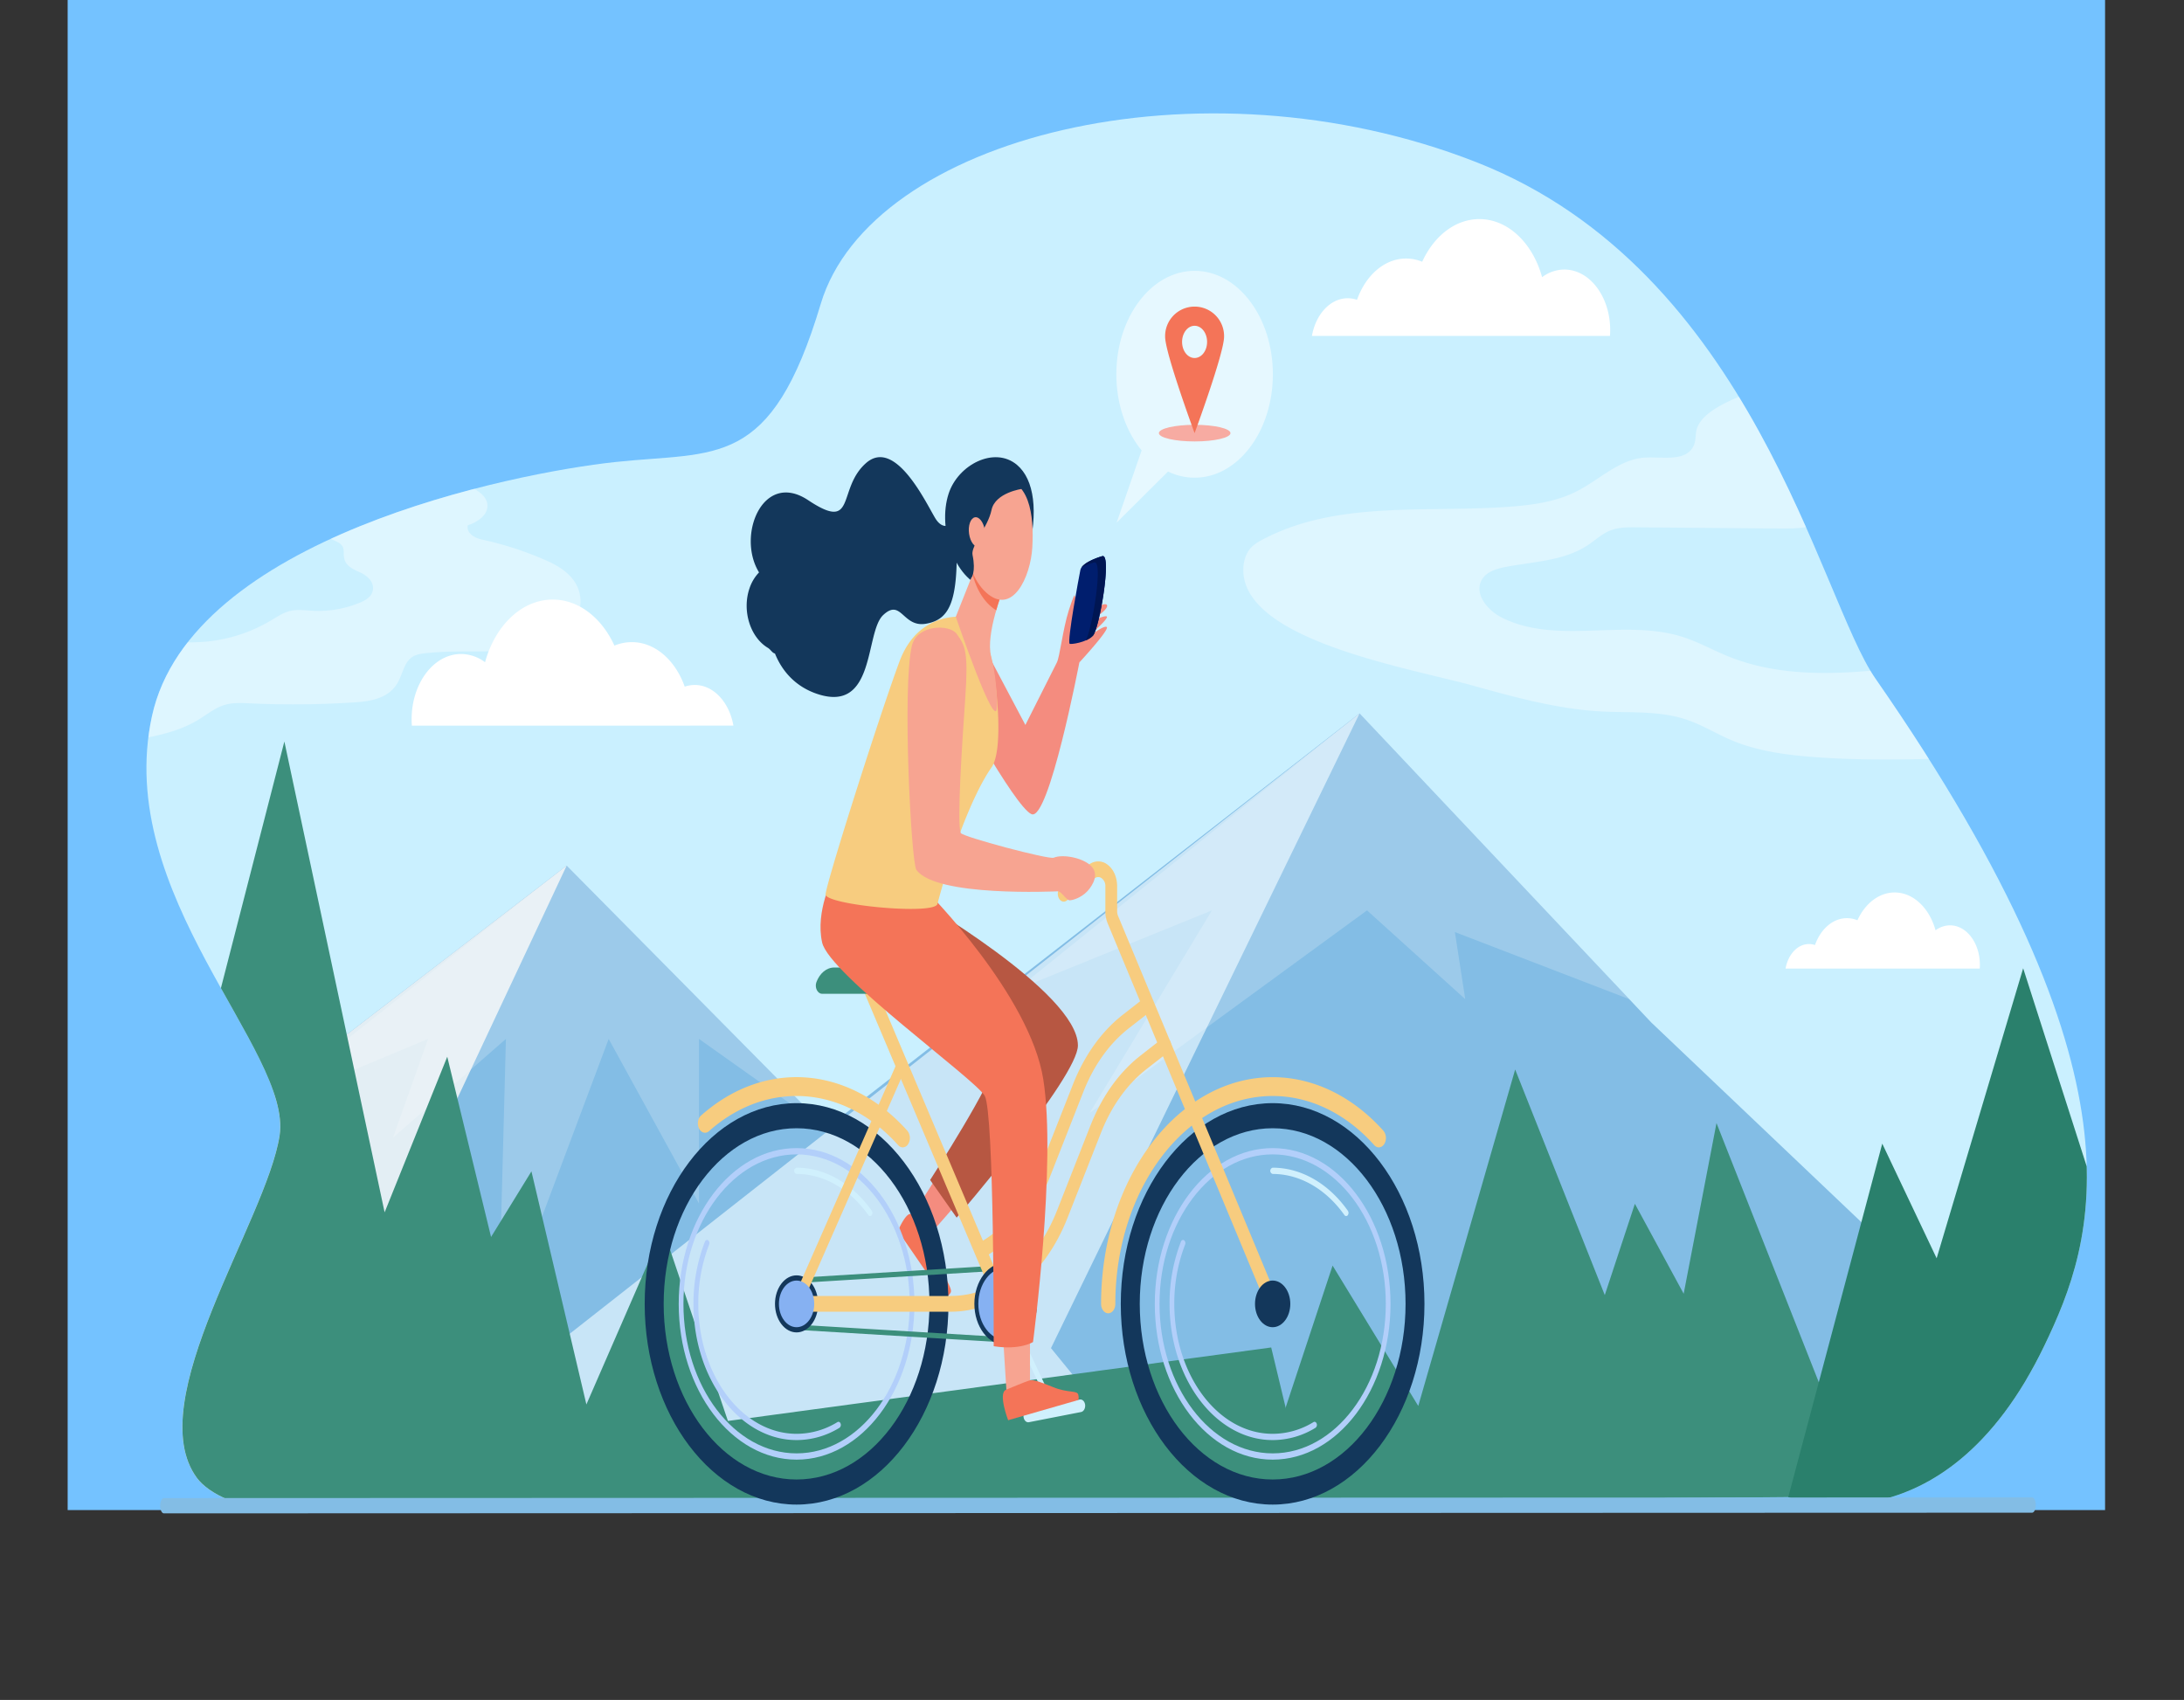 <svg xmlns="http://www.w3.org/2000/svg" xmlns:xlink="http://www.w3.org/1999/xlink" viewBox="0 0 1525.1 1187.09"><rect x="0" y="0" width="1525.1" height="1187.09" fill="#333333" stroke="none"/><defs><style>.cls-1{fill:#caf0ff;}.cls-2{isolation:isolate;}.cls-3{fill:#74c2ff;}.cls-4{clip-path:url(#clip-path);}.cls-5{fill:#83bde5;}.cls-6{fill:#e3eef4;}.cls-6,.cls-8{mix-blend-mode:multiply;}.cls-11,.cls-12,.cls-7{fill:#fff;}.cls-7{opacity:0.2;}.cls-8{fill:#c8e5f7;}.cls-9{fill:#3c8f7c;}.cls-10{fill:#2a806c;}.cls-12{opacity:0.37;mix-blend-mode:screen;}.cls-13{fill:#13375b;}.cls-14{fill:#f48c7f;}.cls-15{fill:#d0f0fd;}.cls-16{fill:#001e6e;}.cls-17{fill:#001653;}.cls-18{fill:#b2cffa;}.cls-19{fill:#f7cc7f;}.cls-20{fill:#f47458;}.cls-21{fill:#b75742;}.cls-22{fill:#86b1f2;}.cls-23{fill:#f7a491;}.cls-24{fill:#f7604b;}.cls-25{fill:#e6f8ff;}.cls-26{fill:#f7aba2;}</style><clipPath id="clip-path" transform="translate(47.25)"><path class="cls-1" d="M1201.46,1045.44s108,41.57,178.85-105.68c35.34-73.5,76.32-186.42-117.89-465.82C1223.3,417.66,1177,189,983.57,113.2s-422.93-17.13-457.69,99S453.34,315,382.3,322.65,86.07,375.31,58.87,500.11,157.11,733.68,148,793,50.71,978.54,90.31,1032.1c7.84,10.61,30,22.41,60.88,22.41,135.71,0,386.78-3.45,386.78-3.45Z"/></clipPath></defs><g class="cls-2"><g id="Layer_1" data-name="Layer 1"><rect class="cls-3" x="47.25" width="1422.73" height="1054.51"/><path class="cls-1" d="M1201.46,1045.44s108,41.57,178.85-105.68c35.34-73.5,76.32-186.42-117.89-465.82C1223.3,417.66,1177,189,983.57,113.2s-422.93-17.13-457.69,99S453.34,315,382.3,322.65,86.07,375.31,58.87,500.11,157.11,733.68,148,793,50.71,978.54,90.31,1032.1c7.84,10.61,30,22.41,60.88,22.41,135.71,0,386.78-3.45,386.78-3.45Z" transform="translate(47.25)"/><g class="cls-4"><path class="cls-5" d="M348.44,604.48l314.1,317.57L-16.4,1129.27s7.87-67.85,12.61-99.19c4.79-31.66-16.52-73-43.46-121.64Z" transform="translate(47.25)"/><path class="cls-6" d="M-16,969.9c9.62,22.69,14.8,42.88,12.18,60.18-2.81,18.59-6.73,50-9.44,72.53-1.13,11.77-2.33,21.09-3.17,26.66L217.17,1058,158,1010.11,348.44,604.48l-395.69,304C-30.88,919.83-21.29,942.79-16,969.9Z" transform="translate(47.25)"/><polygon class="cls-7" points="579.54 790.36 488.1 725.49 488.1 840.43 425.04 725.49 347.86 931.31 353.29 725.49 274.44 794.45 298.94 725.49 179.58 775.3 395.69 604.48 579.54 790.36"/><polygon class="cls-5" points="1023.42 1130.77 1525.1 1067.59 1153.11 714.03 949.39 498.19 156.03 1115.39 1023.42 1130.77"/><polygon class="cls-8" points="167.56 1112.25 872.94 1111.9 733.91 941.42 949.39 498.19 167.56 1112.25"/><polygon class="cls-9" points="1347.08 1160.3 1198.64 784.27 1175.72 903.44 1141.65 840.63 1120.63 904.38 1058.05 746.85 990.38 981.81 930.56 883.78 894.03 994.23 874.1 975.37 850.36 1187.09 982.9 1186.51 1347.08 1160.3"/><polygon class="cls-10" points="1314.39 798.62 1352.37 878.68 1412.79 676.16 1463.02 832.78 1512.42 810.05 1522.45 1024.1 1226.44 1129.36 1314.39 798.62"/><polygon class="cls-9" points="925.73 1099.46 887.69 940.96 508.31 992.28 462.94 858 409.48 980.75 371.11 817.98 342.91 863.8 312.32 737.93 268.58 846.59 198.58 517.81 57.1 1067.59 403.08 1113.27 569.42 1113.27 925.73 1099.46"/><polygon class="cls-7" points="1137.72 697.73 1015.96 650.88 1023.18 697.73 954.6 635.73 760.9 777.24 846.32 635.73 709.79 691.14 949.39 498.19 1137.72 697.73"/><path class="cls-11" d="M868.88,234.59c2.62-15.08,12.83-26.32,25-26.32a20,20,0,0,1,6.49,1.09c6-17,19.09-28.82,34.25-28.82a29.45,29.45,0,0,1,11.25,2.25c8.16-17.85,23-29.79,39.92-29.79,20.15,0,37.31,16.9,43.82,40.56a26,26,0,0,1,15.54-5.33c17.67,0,32,18.92,32,42.26,0,1.38-.05,2.75-.15,4.1Z" transform="translate(47.25)"/><path class="cls-11" d="M1199.62,676.38c1.71-9.82,8.36-17.14,16.31-17.14a12.82,12.82,0,0,1,4.23.71c3.92-11.09,12.44-18.78,22.31-18.78a19,19,0,0,1,7.33,1.47c5.32-11.64,15-19.41,26-19.41,13.13,0,24.31,11,28.55,26.42a17,17,0,0,1,10.13-3.47c11.5,0,20.83,12.33,20.83,27.53,0,.91,0,1.8-.1,2.67Z" transform="translate(47.25)"/><path class="cls-12" d="M1372.54,527.8c-17.65.42-38.88,1.43-56.53,1.84-33.34.77-66.74,1.55-100-1.24-18.62-1.57-37.39-4.32-54.66-11.7-10.41-4.45-20.17-10.54-30.88-14.15-18.84-6.36-39.17-4.67-59-5.69-30.56-1.59-60.38-9.8-89.94-18C936.06,466.33,823.85,447.5,821,399.84c-.33-5.47.83-11.27,3.94-15.7,2.38-3.38,6-5.54,9.61-7.44,52.86-27.88,115.9-18.2,175-23.07,15.14-1.24,30.5-3.58,44.14-10.51,15.93-8.08,29.81-22.43,47.51-23.57,12.44-.8,28.93,3.27,34.27-8.39,1.32-2.87,1.25-6.16,1.64-9.32,1.72-13.59,23.78-22.39,35.61-27,41.27,18.11,62.17,44.57,90.32,73.92a50.3,50.3,0,0,0-9.46,1.95c-11.34,3.59-20.83,11.93-32.14,15.63-8.69,2.84-18,2.79-27.08,2.72l-98.86-.81c-6.23-.05-12.63-.07-18.42,2.28s-10.32,6.7-15.46,10.12c-17,11.28-38.35,11.47-58.16,15.41-6.28,1.25-13.2,3.46-16.21,9.31-5,9.74,4.47,20.89,14,25.76,38.42,19.52,85.72.58,126.6,13.67,10.93,3.5,21.07,9.21,31.73,13.54,34.94,14.17,73.83,12.93,111.15,8.86,23.25-2.53,46.57-6.07,69.87-7.42,10.93,20.82,20.31,41.27,28.59,60.34Z" transform="translate(47.25)"/><path class="cls-12" d="M54.12,449.44c14.42-1.71,29-.06,43.49-1.47a108.44,108.44,0,0,0,44.82-15c3.88-2.3,7.71-4.88,11.91-6.08,5.64-1.62,11.53-.65,17.32-.36a75,75,0,0,0,33.3-6.1c3.6-1.54,7.61-4.1,8.2-8.68.76-5.86-4.48-10-9.06-12.05S194,395.27,193,389.47c-.44-2.61.15-5.55-1-7.81a7.71,7.71,0,0,0-3.6-3.1c-15.21-8-31.74-11.09-48.2-11.92-2.22-.12-4.49-.09-6.78,0,25.91-14,55.24-25,83.91-33.55,1.86,0,3.72-.06,5.59-.13,21.93-.81,45.52-3.42,64.25,10.5,2.43,1.8,4.88,4.11,5.68,7.44,2,8.21-6.64,13.82-13.46,15.91-1.08,5.7,5.1,8.93,9.83,9.95a234.77,234.77,0,0,1,44.81,14.53c10.33,4.53,21.79,11.76,23.83,24.88,1.43,9.23-2.65,18.77-8.66,24.66S335.55,449.5,328,451.29c-25.8,6.08-52.48,1.91-78.64,4.94-3.49.41-7.14,1-10,3.52-4.49,3.95-5.7,11.36-8.84,16.92-6.24,11-18.74,13.05-29.73,13.78a653.19,653.19,0,0,1-73.51.73c-6.17-.29-12.46-.65-18.42,1.32-6.27,2.07-11.76,6.58-17.57,10.12-11.84,7.21-25,10.38-38.08,12.93-4.37-19.84-5.2-40.49-.23-61.72C53.32,452.35,53.71,450.89,54.12,449.44Z" transform="translate(47.25)"/><path class="cls-11" d="M464.89,506.72c-2.82-16.26-13.84-28.4-27-28.4a21.43,21.43,0,0,0-7,1.18c-6.5-18.36-20.6-31.09-36.95-31.09a31.73,31.73,0,0,0-12.14,2.43c-8.8-19.26-24.8-32.15-43.07-32.15-21.73,0-40.25,18.24-47.27,43.76a28.08,28.08,0,0,0-16.77-5.75c-19.05,0-34.5,20.42-34.5,45.6,0,1.49.06,3,.17,4.42Z" transform="translate(47.25)"/></g><path class="cls-5" d="M1371.77,1056.34l-1304.6.47c-1.42,0-2.57-2.39-2.57-5.34h0c0-3,1.15-5.34,2.57-5.34l1304.6-.47c1.42,0,2.57,2.39,2.57,5.34h0C1374.34,1054,1373.19,1056.34,1371.77,1056.34Z" transform="translate(47.25)"/><path class="cls-13" d="M615.18,344.73c-8,24.53,4.48,60.1,24.84,65.23,13.24,3.33,26.26-6.06,30.67-23.79,7.16-28.76,4.43-51.23-7.76-61.53C647.21,311.36,621.74,324.5,615.18,344.73Z" transform="translate(47.25)"/><path class="cls-14" d="M615.77,479.63s45.13,83.49,57.26,88.9,33.49-106.19,33.49-106.19,4.74-14.21,6.08-15c5.35-3.11-1.57-8.81-1.57-8.81l-7.93-22.92s-.78.55-4,10.59c-4.29,13.57-6.26,32.52-8.38,36.52l-21.94,43.54L638.05,448.2Z" transform="translate(47.25)"/><path class="cls-14" d="M703.4,425.78l1.91-.87a11.93,11.93,0,0,0,2.59-1.6c3.27-2.65,12.28-9.6,13.66-7.33,1.7,2.8-12.18,13.23-12.18,13.23s15.54-10.19,16.46-6.45-15.11,13.15-15.11,13.15,14.23-7.22,15-5.2-15.67,16.18-15.67,16.18,13.49-10.84,15.54-9-19.24,24.82-19.24,24.82Z" transform="translate(47.25)"/><path class="cls-15" d="M689,987.45a1.61,1.61,0,0,1-1.41-1l-34-72.55a2.62,2.62,0,0,1,.54-3,1.44,1.44,0,0,1,2.28.7l34,72.55a2.64,2.64,0,0,1-.54,3A1.37,1.37,0,0,1,689,987.45Z" transform="translate(47.25)"/><path class="cls-16" d="M722.64,388.31s-14.31,3.95-15.47,9.74-9.23,49.2-7.5,51.46c.53.7,11.89-.79,16.33-5.65S729.29,387.09,722.64,388.31Z" transform="translate(47.25)"/><path class="cls-17" d="M716.94,392.7a52.46,52.46,0,0,0-8.94,3.5c3.32-4.76,14.64-7.89,14.64-7.89,6.65-1.22-2.2,50.68-6.64,55.55a15.1,15.1,0,0,1-5,3.34C715.57,438.41,723.27,391.54,716.94,392.7Z" transform="translate(47.25)"/><path class="cls-13" d="M841.46,1050.68c-58.49,0-106.06-62.87-106.06-140.16S783,770.35,841.46,770.35s106,62.88,106,140.17S899.94,1050.68,841.46,1050.68Zm0-262.81c-51.18,0-92.81,55-92.81,122.65s41.63,122.64,92.81,122.64,92.8-55,92.8-122.64S892.63,787.87,841.46,787.87Z" transform="translate(47.25)"/><path class="cls-18" d="M841.46,1019.29c-45.39,0-82.31-48.79-82.31-108.77s36.92-108.78,82.31-108.78,82.3,48.8,82.3,108.78S886.84,1019.29,841.46,1019.29Zm0-213.17c-43.56,0-79,46.84-79,104.4s35.44,104.39,79,104.39,79-46.83,79-104.39S885,806.12,841.46,806.12Z" transform="translate(47.25)"/><path class="cls-18" d="M841.46,1005.63c-39.69,0-72-42.67-72-95.11a119.14,119.14,0,0,1,7.94-43.46c.42-1.08,1.41-1.5,2.23-.95a2.58,2.58,0,0,1,.71,2.95,113.84,113.84,0,0,0-7.57,41.46c0,50,30.8,90.73,68.66,90.73A54.54,54.54,0,0,0,870,993.06c.83-.5,1.82,0,2.2,1.08a2.54,2.54,0,0,1-.82,2.91A57.19,57.19,0,0,1,841.46,1005.63Z" transform="translate(47.25)"/><path class="cls-15" d="M892.77,849.19a1.5,1.5,0,0,1-1.21-.69c-12.93-18.24-31.19-28.71-50.1-28.71a2.27,2.27,0,0,1,0-4.38c19.82,0,39,11,52.52,30.1a2.71,2.71,0,0,1-.07,3.09A1.45,1.45,0,0,1,892.77,849.19Z" transform="translate(47.25)"/><path class="cls-19" d="M726.64,917.09c-2.75,0-5-2.94-5-6.57,0-87.3,53.74-158.32,119.8-158.32,28.31,0,55.78,13.3,77.36,37.44a8.12,8.12,0,0,1,.58,9.26c-1.78,2.77-4.91,3.12-7,.77-19.78-22.13-45-34.32-70.93-34.32-60.58,0-109.85,65.12-109.85,145.17C731.61,914.15,729.38,917.09,726.64,917.09Z" transform="translate(47.25)"/><path class="cls-14" d="M619.46,842.23l-20.3,23.24s-6.82,1-9.33-3.71a19.31,19.31,0,0,1-2-9.89l19-29.93Z" transform="translate(47.25)"/><path class="cls-20" d="M603.45,860.56c4.38-2.27,0,0,5,20.55,4.66,13.51,9.79,19,8,21.76a11.21,11.21,0,0,1-4.18,3.88l-32.49-47.23s7.15-16.82,10.6-10.36C605.64,866.14,603.45,860.56,603.45,860.56Z" transform="translate(47.25)"/><path class="cls-21" d="M589.65,626.18s115.81,66.55,115.81,103.88c0,22.1-84.68,120.23-84.68,120.23L602.27,824s46.13-71.61,44.19-80.52-110.75-67.68-114.34-81.91,15.07-39.06,15.07-39.06Z" transform="translate(47.25)"/><path class="cls-13" d="M509,1050.68c-58.48,0-106.06-62.87-106.06-140.16S450.52,770.35,509,770.35s106.06,62.88,106.06,140.17S567.48,1050.68,509,1050.68Zm0-262.81c-51.17,0-92.8,55-92.8,122.65s41.63,122.64,92.8,122.64,92.8-55,92.8-122.64S560.17,787.87,509,787.87Z" transform="translate(47.25)"/><path class="cls-18" d="M509,1019.29c-45.38,0-82.3-48.79-82.3-108.77S463.62,801.74,509,801.74s82.31,48.8,82.31,108.78S554.38,1019.29,509,1019.29Zm0-213.17c-43.55,0-79,46.84-79,104.4s35.44,104.39,79,104.39,79-46.83,79-104.39S552.56,806.12,509,806.12Z" transform="translate(47.25)"/><path class="cls-18" d="M509,1005.63c-39.68,0-72-42.67-72-95.11A119.38,119.38,0,0,1,445,867.06c.42-1.08,1.42-1.5,2.23-.95a2.56,2.56,0,0,1,.72,2.95,113.84,113.84,0,0,0-7.57,41.46c0,50,30.8,90.73,68.65,90.73a54.55,54.55,0,0,0,28.54-8.19c.83-.5,1.81,0,2.19,1.08a2.54,2.54,0,0,1-.81,2.91A57.22,57.22,0,0,1,509,1005.63Z" transform="translate(47.25)"/><path class="cls-15" d="M560.32,849.19a1.5,1.5,0,0,1-1.21-.69c-12.94-18.24-31.2-28.71-50.11-28.71a2.27,2.27,0,0,1,0-4.38c19.82,0,39,11,52.53,30.1a2.71,2.71,0,0,1-.08,3.09A1.44,1.44,0,0,1,560.32,849.19Z" transform="translate(47.25)"/><path class="cls-19" d="M583.15,801.23a4.28,4.28,0,0,1-3.21-1.56c-19.79-22.13-45-34.32-70.94-34.32-21.91,0-43.06,8.49-61.16,24.56-2.28,2-5.37,1.22-6.9-1.79S440,781,442.29,779c19.76-17.54,42.82-26.81,66.71-26.81,28.31,0,55.79,13.3,77.36,37.44a8.09,8.09,0,0,1,.58,9.26A4.56,4.56,0,0,1,583.15,801.23Z" transform="translate(47.25)"/><path class="cls-9" d="M509,896a1.61,1.61,0,0,1-1.37-1.73,1.69,1.69,0,0,1,1.31-1.9l146-8.94c.76-.06,1.4.73,1.44,1.73a1.7,1.7,0,0,1-1.31,1.9l-146,8.94Z" transform="translate(47.25)"/><path class="cls-9" d="M657.1,937.57H657l-148.09-8.94a1.68,1.68,0,0,1-1.31-1.9c0-1,.72-1.77,1.43-1.73l148.1,8.94a1.7,1.7,0,0,1,1.31,1.9C658.43,936.81,657.83,937.57,657.1,937.57Z" transform="translate(47.25)"/><path class="cls-13" d="M509,930.44c-8.31,0-15.07-8.94-15.07-19.92S500.69,890.6,509,890.6s15.07,8.93,15.07,19.92S517.31,930.44,509,930.44Z" transform="translate(47.25)"/><path class="cls-19" d="M637.73,878.65c-1.63,0-3.17-1.28-3.83-3.39-.87-2.8.13-6,2.25-7.15,18.25-10,33.31-28.17,42.41-51.31L702,757.24c8-20.25,20-37.09,34.91-48.69L752,696.77c2-1.54,4.51-.67,5.68,1.93s.5,6-1.47,7.5L741.09,718c-13.54,10.56-24.52,25.88-31.77,44.31l-23.41,59.55c-10,25.44-26.55,45.46-46.6,56.39A3.34,3.34,0,0,1,637.73,878.65Z" transform="translate(47.25)"/><path class="cls-19" d="M649.49,907.53a4.13,4.13,0,0,1-3.62-2.81l-91.41-216c-1.11-2.64-.4-6,1.6-7.46s4.52-.53,5.64,2.11l91.4,216c1.12,2.63.4,6-1.59,7.45A3.41,3.41,0,0,1,649.49,907.53Z" transform="translate(47.25)"/><path class="cls-19" d="M616.54,916H509c-2.29,0-4.14-2.45-4.14-5.47S506.71,905,509,905H616.54c31.38,0,59.87-22.86,74.34-59.67l23.42-59.55c8-20.26,20-37.09,34.91-48.69l15.11-11.79c2-1.53,4.51-.67,5.67,1.94s.51,6-1.46,7.5l-15.11,11.78c-13.54,10.55-24.52,25.88-31.77,44.31l-23.42,59.55C682.33,890.87,651,916,616.54,916Z" transform="translate(47.25)"/><path class="cls-19" d="M509,914.9a2.7,2.7,0,0,1-1.66-.59,5.23,5.23,0,0,1-1.21-6l73.4-167c.92-2.09,2.94-2.8,4.53-1.59a5.23,5.23,0,0,1,1.2,6l-73.39,167A3.28,3.28,0,0,1,509,914.9Z" transform="translate(47.25)"/><path class="cls-13" d="M655,939.38c-12,0-21.84-13-21.84-28.86S643,881.66,655,881.66s21.84,12.94,21.84,28.86S667.07,939.38,655,939.38Z" transform="translate(47.25)"/><path class="cls-22" d="M496.68,910.52c0,9,5.51,16.29,12.32,16.29s12.33-7.3,12.33-16.29-5.52-16.29-12.33-16.29S496.68,901.52,496.68,910.52Z" transform="translate(47.25)"/><path class="cls-22" d="M635.93,910.52c0,13.93,8.55,25.23,19.09,25.23s19.09-11.3,19.09-25.23-8.54-25.23-19.09-25.23S635.93,896.58,635.93,910.52Z" transform="translate(47.25)"/><path class="cls-15" d="M670.76,993.2c-1.61,0-3-1.57-3.27-3.75-.27-2.39,1-4.62,2.79-5l36.46-7.12c1.81-.34,3.5,1.3,3.76,3.7s-1,4.62-2.79,5l-36.46,7.12A2.72,2.72,0,0,1,670.76,993.2Z" transform="translate(47.25)"/><path class="cls-9" d="M535.29,675.63h32.33c2.39,0,4.34,2.57,4.34,5.74v6.86c0,3.17-2,5.74-4.34,5.74H526.8c-3.18,0-5.35-4.42-3.93-8.18C525.14,679.77,529.85,675.63,535.29,675.63Z" transform="translate(47.25)"/><path class="cls-23" d="M672,917.09V968S668.7,976,664.34,976a25.31,25.31,0,0,1-8.59-1.79l-4.24-67.33Z" transform="translate(47.25)"/><path class="cls-20" d="M671.57,964c3.49-.55,6.81.7,16.59,4.66,10.74,4.36,16.9,2,17.59,5.42s-.38,3.68-.38,3.68l-48.63,14s-7.22-18.84-1.52-21.24C667.85,965.19,671.57,964,671.57,964Z" transform="translate(47.25)"/><path class="cls-20" d="M600.53,622.92s71.34,71.87,80.73,130.64-7.15,183.6-7.15,183.6-9,5.84-27.45,2.92c0,0,.35-163.16-6.27-174.84s-108.55-85-113.52-107,7.79-46,7.79-46Z" transform="translate(47.25)"/><path class="cls-24" d="M560.75,601.63a.93.93,0,0,1-.32,0,1.9,1.9,0,0,1-1-2.19c.69-3.79,1.22-6.14,1.24-6.23.22-1,1-1.51,1.71-1.23a2,2,0,0,1,.92,2.26s-.53,2.37-1.2,6A1.52,1.52,0,0,1,560.75,601.63Z" transform="translate(47.25)"/><path class="cls-19" d="M626.85,430.89a49.16,49.16,0,0,1,18.23,29.2c4.14,19.71,8.43,64,0,75.92-13.27,18.81-28.41,59.9-37.72,95.25-2.1,8-79,.6-78.11-6.84,1.24-10.48,38-125.86,51.56-162.36S626.85,430.89,626.85,430.89Z" transform="translate(47.25)"/><path class="cls-23" d="M653.46,411.22s-12.71,31.62-8.57,47.28c2.31,8.74,4.06,22,4.06,34.53,0,21.9-28.77-62.32-28.77-62.32l14.09-35.47Z" transform="translate(47.25)"/><path class="cls-20" d="M631.9,401.21c2.28,8.43,6.15,16.18,12.14,21.65a25.81,25.81,0,0,0,4.38,3.29c2.45-8.5,5-14.93,5-14.93l-19.19-16Z" transform="translate(47.25)"/><path class="cls-19" d="M841.46,916a4.15,4.15,0,0,1-3.64-2.84L726.26,644.82a22,22,0,0,1-1.63-8.4V619a6.76,6.76,0,0,0-2.5-5.65,3.86,3.86,0,0,0-5,.08l-19.42,15.41c-2,1.56-4.51.71-5.69-1.88s-.54-6,1.42-7.51l19.43-15.41a10.4,10.4,0,0,1,13.3-.22c4.19,3.14,6.69,8.81,6.69,15.18v17.4a8.2,8.2,0,0,0,.61,3.13L845.09,907.88c1.1,2.65.37,6-1.64,7.44A3.37,3.37,0,0,1,841.46,916Z" transform="translate(47.25)"/><path class="cls-13" d="M829.13,910.52c0,9,5.52,16.29,12.33,16.29s12.32-7.3,12.32-16.29-5.52-16.29-12.32-16.29S829.13,901.52,829.13,910.52Z" transform="translate(47.25)"/><path class="cls-23" d="M715.67,605.89c-5.18-6.84-20.86-9.68-27.08-6.94-3.36,1.48-63.74-14.62-64.93-17.26-2.84-6.33,1-63.2,3.19-95s-.2-35.86-6-44c-5-7-27.71-6.6-31.29,8.13-6.92,28.47-.55,151.38,3.08,156.55,13.49,19.22,97.46,15.05,99,15.05,2.07,0,5.9,6.27,8,6.27s7.89-1.63,12.29-6.2C713.07,621.32,720.85,612.74,715.67,605.89Z" transform="translate(47.25)"/><path class="cls-13" d="M605.79,361.78c-6.65-11.07-28-56.41-48.38-38.33s-6.25,48.49-40.33,25.83c-31.57-21-50.16,24.64-34.29,50.44a29.54,29.54,0,0,0-6.64,11.06c-5.34,15.5.37,34.12,12.76,41.59,2,1.18,3,3.53,5,4,5.31,13.18,15.23,23.58,30,28.37,40.46,13.08,32.74-43.12,45.53-55.19s13.57,8.88,29.95,6,22.69-15,21.28-59.92l-.85-11.81S612.45,372.85,605.79,361.78Z" transform="translate(47.25)"/><path class="cls-23" d="M647.35,334.06s-9.48,2-15.74,12.73-8.75,50.07,9.64,66.86,31.24-10.54,32.39-31.72S672.42,332.19,647.35,334.06Z" transform="translate(47.25)"/><path class="cls-13" d="M621,373.83c-.52-20.16,2.47-34.7,14-39.52s21.57-9.92,29.52,5l2,2.06s-18.83,2.55-21.39,14.76-14.55,25.08-13.26,31.35c2.52,12.24-.87,16-.87,16l-1.65-2.12S621.49,394,621,373.83Z" transform="translate(47.25)"/><path class="cls-23" d="M640.47,370.4c.82,5.71-1,10.88-4,11.54s-6.17-3.44-7-9.16,1-10.88,4-11.53S639.66,364.68,640.47,370.4Z" transform="translate(47.25)"/><ellipse class="cls-25" cx="834.2" cy="261.36" rx="54.65" ry="72.23"/><polygon class="cls-25" points="799.37 308.26 779.77 364.95 818.02 326.9 799.37 308.26"/><path class="cls-26" d="M762,302.46c0,3.21,11.19,5.8,25,5.8s25-2.59,25-5.8-11.19-5.81-25-5.81S762,299.25,762,302.46Z" transform="translate(47.25)"/><path class="cls-20" d="M766.36,235.15c0,11.42,20.58,67.31,20.58,67.31s20.59-55.89,20.59-67.31a20.59,20.59,0,1,0-41.17,0Zm11.85,3.6c0-6.21,3.91-11.25,8.73-11.25s8.73,5,8.73,11.25S791.76,250,786.94,250,778.21,245,778.21,238.75Z" transform="translate(47.25)"/></g></g></svg>